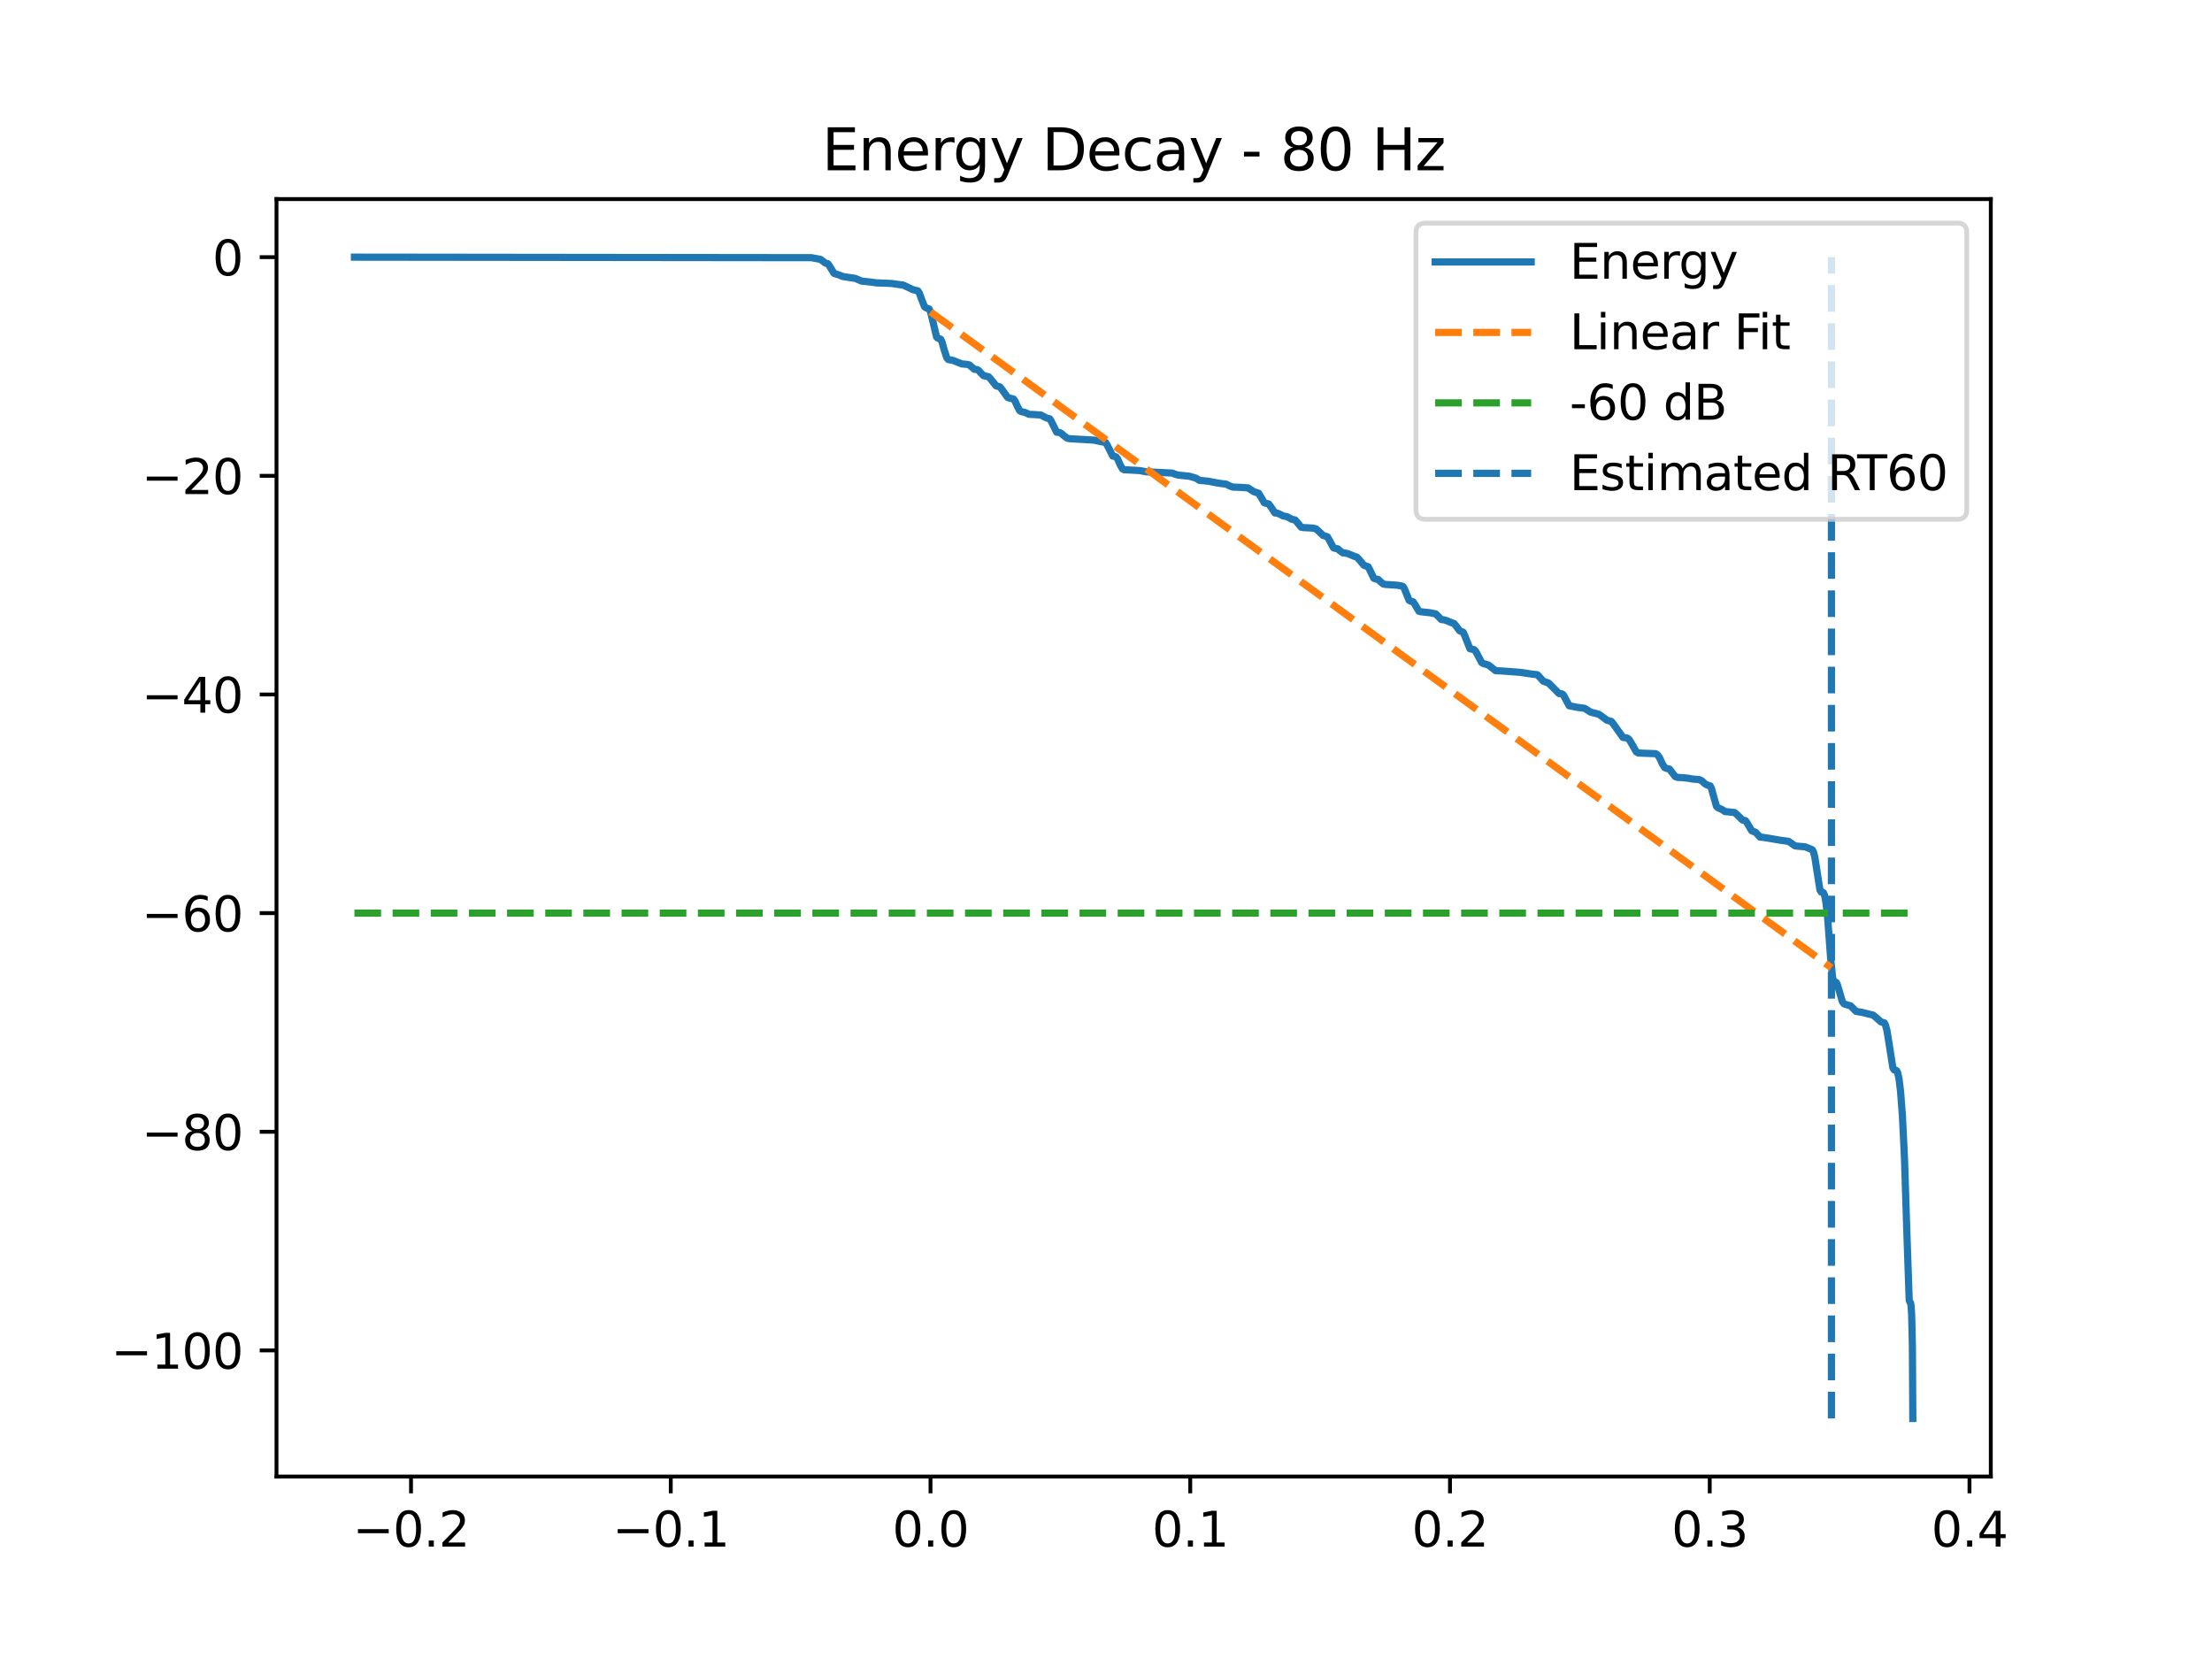<?xml version="1.0" encoding="utf-8" standalone="no"?>
<!DOCTYPE svg PUBLIC "-//W3C//DTD SVG 1.1//EN"
  "http://www.w3.org/Graphics/SVG/1.1/DTD/svg11.dtd">
<svg xmlns:xlink="http://www.w3.org/1999/xlink" width="460.8pt" height="345.6pt" viewBox="0 0 460.8 345.6" xmlns="http://www.w3.org/2000/svg" version="1.1">
 <defs>
  <style type="text/css">*{stroke-linejoin: round; stroke-linecap: butt}</style>
 </defs>
 <g id="figure_1">
  <g id="patch_1">
   <path d="M 0 345.6 
L 460.8 345.6 
L 460.8 0 
L 0 0 
z
" style="fill: #ffffff"/>
  </g>
  <g id="axes_1">
   <g id="patch_2">
    <path d="M 57.6 307.584 
L 414.72 307.584 
L 414.72 41.472 
L 57.6 41.472 
z
" style="fill: #ffffff"/>
   </g>
   <g id="matplotlib.axis_1">
    <g id="xtick_1">
     <g id="line2d_1">
      <defs>
       <path id="m584b1494c7" d="M 0 0 
L 0 3.5 
" style="stroke: #000000; stroke-width: 0.8"/>
      </defs>
      <g>
       <use xlink:href="#m584b1494c7" x="85.624" y="307.584" style="stroke: #000000; stroke-width: 0.8"/>
      </g>
     </g>
     <g id="text_1">
      <!-- −0.2 -->
      <g transform="translate(73.483 322.182) scale(0.1 -0.1)">
       <defs>
        <path id="DejaVuSans-2212" d="M 678 2272 
L 4684 2272 
L 4684 1741 
L 678 1741 
L 678 2272 
z
" transform="scale(0.016)"/>
        <path id="DejaVuSans-30" d="M 2034 4250 
Q 1547 4250 1301 3770 
Q 1056 3291 1056 2328 
Q 1056 1369 1301 889 
Q 1547 409 2034 409 
Q 2525 409 2770 889 
Q 3016 1369 3016 2328 
Q 3016 3291 2770 3770 
Q 2525 4250 2034 4250 
z
M 2034 4750 
Q 2819 4750 3233 4129 
Q 3647 3509 3647 2328 
Q 3647 1150 3233 529 
Q 2819 -91 2034 -91 
Q 1250 -91 836 529 
Q 422 1150 422 2328 
Q 422 3509 836 4129 
Q 1250 4750 2034 4750 
z
" transform="scale(0.016)"/>
        <path id="DejaVuSans-2e" d="M 684 794 
L 1344 794 
L 1344 0 
L 684 0 
L 684 794 
z
" transform="scale(0.016)"/>
        <path id="DejaVuSans-32" d="M 1228 531 
L 3431 531 
L 3431 0 
L 469 0 
L 469 531 
Q 828 903 1448 1529 
Q 2069 2156 2228 2338 
Q 2531 2678 2651 2914 
Q 2772 3150 2772 3378 
Q 2772 3750 2511 3984 
Q 2250 4219 1831 4219 
Q 1534 4219 1204 4116 
Q 875 4013 500 3803 
L 500 4441 
Q 881 4594 1212 4672 
Q 1544 4750 1819 4750 
Q 2544 4750 2975 4387 
Q 3406 4025 3406 3419 
Q 3406 3131 3298 2873 
Q 3191 2616 2906 2266 
Q 2828 2175 2409 1742 
Q 1991 1309 1228 531 
z
" transform="scale(0.016)"/>
       </defs>
       <use xlink:href="#DejaVuSans-2212"/>
       <use xlink:href="#DejaVuSans-30" transform="translate(83.789 0)"/>
       <use xlink:href="#DejaVuSans-2e" transform="translate(147.412 0)"/>
       <use xlink:href="#DejaVuSans-32" transform="translate(179.199 0)"/>
      </g>
     </g>
    </g>
    <g id="xtick_2">
     <g id="line2d_2">
      <g>
       <use xlink:href="#m584b1494c7" x="139.733" y="307.584" style="stroke: #000000; stroke-width: 0.8"/>
      </g>
     </g>
     <g id="text_2">
      <!-- −0.1 -->
      <g transform="translate(127.592 322.182) scale(0.1 -0.1)">
       <defs>
        <path id="DejaVuSans-31" d="M 794 531 
L 1825 531 
L 1825 4091 
L 703 3866 
L 703 4441 
L 1819 4666 
L 2450 4666 
L 2450 531 
L 3481 531 
L 3481 0 
L 794 0 
L 794 531 
z
" transform="scale(0.016)"/>
       </defs>
       <use xlink:href="#DejaVuSans-2212"/>
       <use xlink:href="#DejaVuSans-30" transform="translate(83.789 0)"/>
       <use xlink:href="#DejaVuSans-2e" transform="translate(147.412 0)"/>
       <use xlink:href="#DejaVuSans-31" transform="translate(179.199 0)"/>
      </g>
     </g>
    </g>
    <g id="xtick_3">
     <g id="line2d_3">
      <g>
       <use xlink:href="#m584b1494c7" x="193.842" y="307.584" style="stroke: #000000; stroke-width: 0.8"/>
      </g>
     </g>
     <g id="text_3">
      <!-- 0.0 -->
      <g transform="translate(185.891 322.182) scale(0.1 -0.1)">
       <use xlink:href="#DejaVuSans-30"/>
       <use xlink:href="#DejaVuSans-2e" transform="translate(63.623 0)"/>
       <use xlink:href="#DejaVuSans-30" transform="translate(95.41 0)"/>
      </g>
     </g>
    </g>
    <g id="xtick_4">
     <g id="line2d_4">
      <g>
       <use xlink:href="#m584b1494c7" x="247.951" y="307.584" style="stroke: #000000; stroke-width: 0.8"/>
      </g>
     </g>
     <g id="text_4">
      <!-- 0.1 -->
      <g transform="translate(240 322.182) scale(0.1 -0.1)">
       <use xlink:href="#DejaVuSans-30"/>
       <use xlink:href="#DejaVuSans-2e" transform="translate(63.623 0)"/>
       <use xlink:href="#DejaVuSans-31" transform="translate(95.41 0)"/>
      </g>
     </g>
    </g>
    <g id="xtick_5">
     <g id="line2d_5">
      <g>
       <use xlink:href="#m584b1494c7" x="302.06" y="307.584" style="stroke: #000000; stroke-width: 0.8"/>
      </g>
     </g>
     <g id="text_5">
      <!-- 0.2 -->
      <g transform="translate(294.109 322.182) scale(0.1 -0.1)">
       <use xlink:href="#DejaVuSans-30"/>
       <use xlink:href="#DejaVuSans-2e" transform="translate(63.623 0)"/>
       <use xlink:href="#DejaVuSans-32" transform="translate(95.41 0)"/>
      </g>
     </g>
    </g>
    <g id="xtick_6">
     <g id="line2d_6">
      <g>
       <use xlink:href="#m584b1494c7" x="356.169" y="307.584" style="stroke: #000000; stroke-width: 0.8"/>
      </g>
     </g>
     <g id="text_6">
      <!-- 0.3 -->
      <g transform="translate(348.218 322.182) scale(0.1 -0.1)">
       <defs>
        <path id="DejaVuSans-33" d="M 2597 2516 
Q 3050 2419 3304 2112 
Q 3559 1806 3559 1356 
Q 3559 666 3084 287 
Q 2609 -91 1734 -91 
Q 1441 -91 1130 -33 
Q 819 25 488 141 
L 488 750 
Q 750 597 1062 519 
Q 1375 441 1716 441 
Q 2309 441 2620 675 
Q 2931 909 2931 1356 
Q 2931 1769 2642 2001 
Q 2353 2234 1838 2234 
L 1294 2234 
L 1294 2753 
L 1863 2753 
Q 2328 2753 2575 2939 
Q 2822 3125 2822 3475 
Q 2822 3834 2567 4026 
Q 2313 4219 1838 4219 
Q 1578 4219 1281 4162 
Q 984 4106 628 3988 
L 628 4550 
Q 988 4650 1302 4700 
Q 1616 4750 1894 4750 
Q 2613 4750 3031 4423 
Q 3450 4097 3450 3541 
Q 3450 3153 3228 2886 
Q 3006 2619 2597 2516 
z
" transform="scale(0.016)"/>
       </defs>
       <use xlink:href="#DejaVuSans-30"/>
       <use xlink:href="#DejaVuSans-2e" transform="translate(63.623 0)"/>
       <use xlink:href="#DejaVuSans-33" transform="translate(95.41 0)"/>
      </g>
     </g>
    </g>
    <g id="xtick_7">
     <g id="line2d_7">
      <g>
       <use xlink:href="#m584b1494c7" x="410.279" y="307.584" style="stroke: #000000; stroke-width: 0.8"/>
      </g>
     </g>
     <g id="text_7">
      <!-- 0.4 -->
      <g transform="translate(402.327 322.182) scale(0.1 -0.1)">
       <defs>
        <path id="DejaVuSans-34" d="M 2419 4116 
L 825 1625 
L 2419 1625 
L 2419 4116 
z
M 2253 4666 
L 3047 4666 
L 3047 1625 
L 3713 1625 
L 3713 1100 
L 3047 1100 
L 3047 0 
L 2419 0 
L 2419 1100 
L 313 1100 
L 313 1709 
L 2253 4666 
z
" transform="scale(0.016)"/>
       </defs>
       <use xlink:href="#DejaVuSans-30"/>
       <use xlink:href="#DejaVuSans-2e" transform="translate(63.623 0)"/>
       <use xlink:href="#DejaVuSans-34" transform="translate(95.41 0)"/>
      </g>
     </g>
    </g>
   </g>
   <g id="matplotlib.axis_2">
    <g id="ytick_1">
     <g id="line2d_8">
      <defs>
       <path id="mec3a16cb9e" d="M 0 0 
L -3.5 0 
" style="stroke: #000000; stroke-width: 0.8"/>
      </defs>
      <g>
       <use xlink:href="#mec3a16cb9e" x="57.6" y="281.32" style="stroke: #000000; stroke-width: 0.8"/>
      </g>
     </g>
     <g id="text_8">
      <!-- −100 -->
      <g transform="translate(23.133 285.119) scale(0.1 -0.1)">
       <use xlink:href="#DejaVuSans-2212"/>
       <use xlink:href="#DejaVuSans-31" transform="translate(83.789 0)"/>
       <use xlink:href="#DejaVuSans-30" transform="translate(147.412 0)"/>
       <use xlink:href="#DejaVuSans-30" transform="translate(211.035 0)"/>
      </g>
     </g>
    </g>
    <g id="ytick_2">
     <g id="line2d_9">
      <g>
       <use xlink:href="#mec3a16cb9e" x="57.6" y="235.77" style="stroke: #000000; stroke-width: 0.8"/>
      </g>
     </g>
     <g id="text_9">
      <!-- −80 -->
      <g transform="translate(29.495 239.569) scale(0.1 -0.1)">
       <defs>
        <path id="DejaVuSans-38" d="M 2034 2216 
Q 1584 2216 1326 1975 
Q 1069 1734 1069 1313 
Q 1069 891 1326 650 
Q 1584 409 2034 409 
Q 2484 409 2743 651 
Q 3003 894 3003 1313 
Q 3003 1734 2745 1975 
Q 2488 2216 2034 2216 
z
M 1403 2484 
Q 997 2584 770 2862 
Q 544 3141 544 3541 
Q 544 4100 942 4425 
Q 1341 4750 2034 4750 
Q 2731 4750 3128 4425 
Q 3525 4100 3525 3541 
Q 3525 3141 3298 2862 
Q 3072 2584 2669 2484 
Q 3125 2378 3379 2068 
Q 3634 1759 3634 1313 
Q 3634 634 3220 271 
Q 2806 -91 2034 -91 
Q 1263 -91 848 271 
Q 434 634 434 1313 
Q 434 1759 690 2068 
Q 947 2378 1403 2484 
z
M 1172 3481 
Q 1172 3119 1398 2916 
Q 1625 2713 2034 2713 
Q 2441 2713 2670 2916 
Q 2900 3119 2900 3481 
Q 2900 3844 2670 4047 
Q 2441 4250 2034 4250 
Q 1625 4250 1398 4047 
Q 1172 3844 1172 3481 
z
" transform="scale(0.016)"/>
       </defs>
       <use xlink:href="#DejaVuSans-2212"/>
       <use xlink:href="#DejaVuSans-38" transform="translate(83.789 0)"/>
       <use xlink:href="#DejaVuSans-30" transform="translate(147.412 0)"/>
      </g>
     </g>
    </g>
    <g id="ytick_3">
     <g id="line2d_10">
      <g>
       <use xlink:href="#mec3a16cb9e" x="57.6" y="190.219" style="stroke: #000000; stroke-width: 0.8"/>
      </g>
     </g>
     <g id="text_10">
      <!-- −60 -->
      <g transform="translate(29.495 194.018) scale(0.1 -0.1)">
       <defs>
        <path id="DejaVuSans-36" d="M 2113 2584 
Q 1688 2584 1439 2293 
Q 1191 2003 1191 1497 
Q 1191 994 1439 701 
Q 1688 409 2113 409 
Q 2538 409 2786 701 
Q 3034 994 3034 1497 
Q 3034 2003 2786 2293 
Q 2538 2584 2113 2584 
z
M 3366 4563 
L 3366 3988 
Q 3128 4100 2886 4159 
Q 2644 4219 2406 4219 
Q 1781 4219 1451 3797 
Q 1122 3375 1075 2522 
Q 1259 2794 1537 2939 
Q 1816 3084 2150 3084 
Q 2853 3084 3261 2657 
Q 3669 2231 3669 1497 
Q 3669 778 3244 343 
Q 2819 -91 2113 -91 
Q 1303 -91 875 529 
Q 447 1150 447 2328 
Q 447 3434 972 4092 
Q 1497 4750 2381 4750 
Q 2619 4750 2861 4703 
Q 3103 4656 3366 4563 
z
" transform="scale(0.016)"/>
       </defs>
       <use xlink:href="#DejaVuSans-2212"/>
       <use xlink:href="#DejaVuSans-36" transform="translate(83.789 0)"/>
       <use xlink:href="#DejaVuSans-30" transform="translate(147.412 0)"/>
      </g>
     </g>
    </g>
    <g id="ytick_4">
     <g id="line2d_11">
      <g>
       <use xlink:href="#mec3a16cb9e" x="57.6" y="144.669" style="stroke: #000000; stroke-width: 0.8"/>
      </g>
     </g>
     <g id="text_11">
      <!-- −40 -->
      <g transform="translate(29.495 148.468) scale(0.1 -0.1)">
       <use xlink:href="#DejaVuSans-2212"/>
       <use xlink:href="#DejaVuSans-34" transform="translate(83.789 0)"/>
       <use xlink:href="#DejaVuSans-30" transform="translate(147.412 0)"/>
      </g>
     </g>
    </g>
    <g id="ytick_5">
     <g id="line2d_12">
      <g>
       <use xlink:href="#mec3a16cb9e" x="57.6" y="99.118" style="stroke: #000000; stroke-width: 0.8"/>
      </g>
     </g>
     <g id="text_12">
      <!-- −20 -->
      <g transform="translate(29.495 102.918) scale(0.1 -0.1)">
       <use xlink:href="#DejaVuSans-2212"/>
       <use xlink:href="#DejaVuSans-32" transform="translate(83.789 0)"/>
       <use xlink:href="#DejaVuSans-30" transform="translate(147.412 0)"/>
      </g>
     </g>
    </g>
    <g id="ytick_6">
     <g id="line2d_13">
      <g>
       <use xlink:href="#mec3a16cb9e" x="57.6" y="53.568" style="stroke: #000000; stroke-width: 0.8"/>
      </g>
     </g>
     <g id="text_13">
      <!-- 0 -->
      <g transform="translate(44.237 57.367) scale(0.1 -0.1)">
       <use xlink:href="#DejaVuSans-30"/>
      </g>
     </g>
    </g>
   </g>
   <g id="line2d_14">
    <path d="M 73.833 53.568 
L 169.031 53.679 
L 170.913 54.034 
L 171.951 54.812 
L 172.447 54.93 
L 172.728 55.305 
L 173.743 56.941 
L 174.881 57.318 
L 175.535 57.595 
L 177.001 57.82 
L 178.196 58.003 
L 179.481 58.554 
L 181.521 58.776 
L 182.558 58.924 
L 185.715 59.052 
L 187.236 59.272 
L 188.127 59.381 
L 188.905 59.736 
L 190.145 60.329 
L 191.227 60.6 
L 191.543 61.113 
L 191.993 62.369 
L 192.591 63.886 
L 192.884 64.112 
L 193.572 64.382 
L 193.842 64.976 
L 194.203 66.398 
L 195.105 70.2 
L 195.375 70.432 
L 195.961 70.66 
L 196.232 71.228 
L 196.683 72.832 
L 197.235 74.541 
L 197.551 74.9 
L 197.912 74.964 
L 198.498 75.072 
L 200.38 75.813 
L 201.451 75.899 
L 201.936 76.023 
L 202.353 76.394 
L 202.984 76.933 
L 203.503 76.979 
L 203.852 77.147 
L 204.315 77.683 
L 204.889 78.258 
L 205.307 78.35 
L 205.904 78.464 
L 206.253 78.815 
L 207.527 80.389 
L 208.283 80.581 
L 208.677 81.07 
L 209.906 82.795 
L 210.334 82.938 
L 211.123 83.114 
L 211.439 83.533 
L 211.946 84.672 
L 212.442 85.571 
L 212.769 85.741 
L 213.615 85.952 
L 214.37 86.321 
L 215.26 86.346 
L 216.872 86.466 
L 217.436 86.785 
L 218.033 87.074 
L 218.699 87.258 
L 218.98 87.728 
L 220.119 90.035 
L 220.637 90.077 
L 221.055 90.252 
L 221.697 90.831 
L 222.34 91.291 
L 222.892 91.393 
L 227.852 91.681 
L 230.343 92.202 
L 230.681 92.778 
L 231.809 95.018 
L 232.203 95.061 
L 232.53 95.197 
L 232.823 95.604 
L 233.376 96.888 
L 233.827 97.658 
L 234.176 97.855 
L 234.841 97.883 
L 237.479 98.036 
L 238.741 98.281 
L 244.197 98.551 
L 244.806 98.788 
L 245.437 98.973 
L 247.703 99.198 
L 249.157 99.612 
L 249.901 100.083 
L 250.51 100.126 
L 251.705 100.247 
L 253.362 100.567 
L 254.298 100.721 
L 255.425 100.849 
L 256.237 101.268 
L 256.857 101.473 
L 258.367 101.522 
L 260.013 101.643 
L 260.52 101.986 
L 261.208 102.424 
L 262.2 102.749 
L 262.583 103.387 
L 263.361 104.718 
L 263.699 104.844 
L 264.285 104.979 
L 264.601 105.376 
L 265.593 106.855 
L 266.1 106.898 
L 266.506 107.077 
L 267.261 107.457 
L 268.129 107.643 
L 269.144 108.184 
L 269.787 108.313 
L 270.136 108.689 
L 271.072 109.838 
L 271.511 109.901 
L 273.507 110.013 
L 274.104 110.15 
L 274.532 110.499 
L 275.615 111.53 
L 276.516 111.821 
L 276.866 112.411 
L 277.79 114.127 
L 278.128 114.222 
L 278.692 114.337 
L 279.165 114.759 
L 279.718 115.161 
L 280.214 115.21 
L 280.755 115.325 
L 282.22 115.925 
L 282.637 116.052 
L 283.009 116.427 
L 284.125 117.749 
L 285.027 118.087 
L 285.365 118.745 
L 286.188 120.459 
L 286.504 120.582 
L 287.124 120.722 
L 287.597 121.193 
L 288.161 121.658 
L 288.646 121.748 
L 291.092 121.918 
L 291.813 122.035 
L 292.219 122.142 
L 292.49 122.479 
L 292.839 123.329 
L 293.538 125.055 
L 293.82 125.212 
L 294.395 125.381 
L 294.711 125.855 
L 295.59 127.33 
L 295.962 127.437 
L 297.833 127.637 
L 298.476 127.762 
L 299.051 127.871 
L 299.423 128.217 
L 300.257 129.063 
L 300.719 129.11 
L 301.215 129.228 
L 302.477 129.758 
L 302.883 129.876 
L 303.199 130.239 
L 304.078 131.407 
L 304.811 131.705 
L 305.104 132.34 
L 306.209 135.138 
L 306.536 135.22 
L 307.077 135.332 
L 307.415 135.682 
L 307.855 136.507 
L 308.666 138.033 
L 309.016 138.228 
L 310.053 138.529 
L 311.563 139.715 
L 313.006 139.782 
L 316.681 140.062 
L 319.217 140.442 
L 320.243 140.55 
L 320.581 140.876 
L 321.495 141.902 
L 322.588 142.29 
L 324.775 144.467 
L 325.305 144.517 
L 325.598 144.672 
L 325.88 145.118 
L 326.883 147.019 
L 328.619 147.366 
L 330.084 147.549 
L 330.501 147.803 
L 331.291 148.325 
L 333.049 148.791 
L 333.725 149.246 
L 334.729 150.024 
L 335.676 150.289 
L 336.138 150.869 
L 338.099 153.629 
L 338.595 153.675 
L 339.08 153.796 
L 339.452 154.146 
L 339.914 154.931 
L 340.872 156.627 
L 341.267 156.851 
L 341.887 156.892 
L 344.897 157.006 
L 345.291 157.256 
L 345.675 157.785 
L 346.306 159.144 
L 346.779 159.903 
L 347.106 160.049 
L 347.771 160.215 
L 348.143 160.675 
L 348.977 161.763 
L 349.44 161.943 
L 350.398 161.994 
L 351.649 162.115 
L 352.607 162.288 
L 353.971 162.405 
L 354.524 162.66 
L 355.155 163.253 
L 355.595 163.515 
L 356.282 163.743 
L 356.541 164.274 
L 356.913 165.644 
L 357.556 167.936 
L 357.838 168.23 
L 358.852 168.709 
L 359.36 169.077 
L 359.878 169.116 
L 361.321 169.26 
L 361.716 169.574 
L 362.978 170.809 
L 363.632 170.97 
L 363.936 171.405 
L 364.906 173.051 
L 365.74 173.402 
L 366.653 174.39 
L 367.183 174.427 
L 368.13 174.567 
L 370.88 175.036 
L 371.771 175.158 
L 372.605 175.272 
L 373.112 175.631 
L 373.924 176.196 
L 374.499 176.277 
L 376.032 176.408 
L 377.272 176.895 
L 377.543 177.04 
L 377.779 177.472 
L 378.061 178.55 
L 378.456 181.116 
L 379.121 185.361 
L 379.38 185.815 
L 379.696 185.863 
L 379.899 186.034 
L 380.113 186.589 
L 380.383 188.025 
L 380.744 191.346 
L 381.364 199.699 
L 381.77 203.698 
L 382.018 204.461 
L 382.243 204.542 
L 382.514 204.647 
L 382.739 205.051 
L 383.089 206.243 
L 383.799 208.663 
L 384.148 209.112 
L 384.554 209.262 
L 385.512 209.535 
L 385.975 210.002 
L 386.673 210.693 
L 387.102 210.767 
L 387.835 210.878 
L 389.108 211.206 
L 390.168 211.442 
L 390.653 211.815 
L 391.825 212.866 
L 392.535 213.077 
L 392.783 213.545 
L 393.088 214.678 
L 393.493 217.186 
L 394.316 222.426 
L 394.587 222.881 
L 394.891 222.926 
L 395.117 223.063 
L 395.331 223.516 
L 395.59 224.674 
L 395.917 227.294 
L 396.312 232.498 
L 396.74 241.305 
L 397.213 256.1 
L 397.721 270.849 
L 397.89 271.302 
L 398.003 271.392 
L 398.104 271.921 
L 398.239 274.016 
L 398.386 280.454 
L 398.476 295.488 
L 398.476 295.488 
" clip-path="url(#p5ab1b3b189)" style="fill: none; stroke: #1f77b4; stroke-width: 1.5; stroke-linecap: square"/>
   </g>
   <g id="line2d_15">
    <path d="M 193.842 64.976 
L 381.522 201.607 
" clip-path="url(#p5ab1b3b189)" style="fill: none; stroke-dasharray: 5.55,2.4; stroke-dashoffset: 0; stroke: #ff7f0e; stroke-width: 1.5"/>
   </g>
   <g id="line2d_16">
    <path d="M 73.833 190.219 
L 398.487 190.219 
L 398.487 190.219 
" clip-path="url(#p5ab1b3b189)" style="fill: none; stroke-dasharray: 5.55,2.4; stroke-dashoffset: 0; stroke: #2ca02c; stroke-width: 1.5"/>
   </g>
   <g id="LineCollection_1">
    <path d="M 381.522 295.488 
L 381.522 53.568 
" clip-path="url(#p5ab1b3b189)" style="fill: none; stroke-dasharray: 5.55,2.4; stroke-dashoffset: 0; stroke: #1f77b4; stroke-width: 1.5"/>
   </g>
   <g id="patch_3">
    <path d="M 57.6 307.584 
L 57.6 41.472 
" style="fill: none; stroke: #000000; stroke-width: 0.8; stroke-linejoin: miter; stroke-linecap: square"/>
   </g>
   <g id="patch_4">
    <path d="M 414.72 307.584 
L 414.72 41.472 
" style="fill: none; stroke: #000000; stroke-width: 0.8; stroke-linejoin: miter; stroke-linecap: square"/>
   </g>
   <g id="patch_5">
    <path d="M 57.6 307.584 
L 414.72 307.584 
" style="fill: none; stroke: #000000; stroke-width: 0.8; stroke-linejoin: miter; stroke-linecap: square"/>
   </g>
   <g id="patch_6">
    <path d="M 57.6 41.472 
L 414.72 41.472 
" style="fill: none; stroke: #000000; stroke-width: 0.8; stroke-linejoin: miter; stroke-linecap: square"/>
   </g>
   <g id="text_14">
    <!-- Energy Decay - 80 Hz -->
    <g transform="translate(171.225 35.472) scale(0.12 -0.12)">
     <defs>
      <path id="DejaVuSans-45" d="M 628 4666 
L 3578 4666 
L 3578 4134 
L 1259 4134 
L 1259 2753 
L 3481 2753 
L 3481 2222 
L 1259 2222 
L 1259 531 
L 3634 531 
L 3634 0 
L 628 0 
L 628 4666 
z
" transform="scale(0.016)"/>
      <path id="DejaVuSans-6e" d="M 3513 2113 
L 3513 0 
L 2938 0 
L 2938 2094 
Q 2938 2591 2744 2837 
Q 2550 3084 2163 3084 
Q 1697 3084 1428 2787 
Q 1159 2491 1159 1978 
L 1159 0 
L 581 0 
L 581 3500 
L 1159 3500 
L 1159 2956 
Q 1366 3272 1645 3428 
Q 1925 3584 2291 3584 
Q 2894 3584 3203 3211 
Q 3513 2838 3513 2113 
z
" transform="scale(0.016)"/>
      <path id="DejaVuSans-65" d="M 3597 1894 
L 3597 1613 
L 953 1613 
Q 991 1019 1311 708 
Q 1631 397 2203 397 
Q 2534 397 2845 478 
Q 3156 559 3463 722 
L 3463 178 
Q 3153 47 2828 -22 
Q 2503 -91 2169 -91 
Q 1331 -91 842 396 
Q 353 884 353 1716 
Q 353 2575 817 3079 
Q 1281 3584 2069 3584 
Q 2775 3584 3186 3129 
Q 3597 2675 3597 1894 
z
M 3022 2063 
Q 3016 2534 2758 2815 
Q 2500 3097 2075 3097 
Q 1594 3097 1305 2825 
Q 1016 2553 972 2059 
L 3022 2063 
z
" transform="scale(0.016)"/>
      <path id="DejaVuSans-72" d="M 2631 2963 
Q 2534 3019 2420 3045 
Q 2306 3072 2169 3072 
Q 1681 3072 1420 2755 
Q 1159 2438 1159 1844 
L 1159 0 
L 581 0 
L 581 3500 
L 1159 3500 
L 1159 2956 
Q 1341 3275 1631 3429 
Q 1922 3584 2338 3584 
Q 2397 3584 2469 3576 
Q 2541 3569 2628 3553 
L 2631 2963 
z
" transform="scale(0.016)"/>
      <path id="DejaVuSans-67" d="M 2906 1791 
Q 2906 2416 2648 2759 
Q 2391 3103 1925 3103 
Q 1463 3103 1205 2759 
Q 947 2416 947 1791 
Q 947 1169 1205 825 
Q 1463 481 1925 481 
Q 2391 481 2648 825 
Q 2906 1169 2906 1791 
z
M 3481 434 
Q 3481 -459 3084 -895 
Q 2688 -1331 1869 -1331 
Q 1566 -1331 1297 -1286 
Q 1028 -1241 775 -1147 
L 775 -588 
Q 1028 -725 1275 -790 
Q 1522 -856 1778 -856 
Q 2344 -856 2625 -561 
Q 2906 -266 2906 331 
L 2906 616 
Q 2728 306 2450 153 
Q 2172 0 1784 0 
Q 1141 0 747 490 
Q 353 981 353 1791 
Q 353 2603 747 3093 
Q 1141 3584 1784 3584 
Q 2172 3584 2450 3431 
Q 2728 3278 2906 2969 
L 2906 3500 
L 3481 3500 
L 3481 434 
z
" transform="scale(0.016)"/>
      <path id="DejaVuSans-79" d="M 2059 -325 
Q 1816 -950 1584 -1140 
Q 1353 -1331 966 -1331 
L 506 -1331 
L 506 -850 
L 844 -850 
Q 1081 -850 1212 -737 
Q 1344 -625 1503 -206 
L 1606 56 
L 191 3500 
L 800 3500 
L 1894 763 
L 2988 3500 
L 3597 3500 
L 2059 -325 
z
" transform="scale(0.016)"/>
      <path id="DejaVuSans-20" transform="scale(0.016)"/>
      <path id="DejaVuSans-44" d="M 1259 4147 
L 1259 519 
L 2022 519 
Q 2988 519 3436 956 
Q 3884 1394 3884 2338 
Q 3884 3275 3436 3711 
Q 2988 4147 2022 4147 
L 1259 4147 
z
M 628 4666 
L 1925 4666 
Q 3281 4666 3915 4102 
Q 4550 3538 4550 2338 
Q 4550 1131 3912 565 
Q 3275 0 1925 0 
L 628 0 
L 628 4666 
z
" transform="scale(0.016)"/>
      <path id="DejaVuSans-63" d="M 3122 3366 
L 3122 2828 
Q 2878 2963 2633 3030 
Q 2388 3097 2138 3097 
Q 1578 3097 1268 2742 
Q 959 2388 959 1747 
Q 959 1106 1268 751 
Q 1578 397 2138 397 
Q 2388 397 2633 464 
Q 2878 531 3122 666 
L 3122 134 
Q 2881 22 2623 -34 
Q 2366 -91 2075 -91 
Q 1284 -91 818 406 
Q 353 903 353 1747 
Q 353 2603 823 3093 
Q 1294 3584 2113 3584 
Q 2378 3584 2631 3529 
Q 2884 3475 3122 3366 
z
" transform="scale(0.016)"/>
      <path id="DejaVuSans-61" d="M 2194 1759 
Q 1497 1759 1228 1600 
Q 959 1441 959 1056 
Q 959 750 1161 570 
Q 1363 391 1709 391 
Q 2188 391 2477 730 
Q 2766 1069 2766 1631 
L 2766 1759 
L 2194 1759 
z
M 3341 1997 
L 3341 0 
L 2766 0 
L 2766 531 
Q 2569 213 2275 61 
Q 1981 -91 1556 -91 
Q 1019 -91 701 211 
Q 384 513 384 1019 
Q 384 1609 779 1909 
Q 1175 2209 1959 2209 
L 2766 2209 
L 2766 2266 
Q 2766 2663 2505 2880 
Q 2244 3097 1772 3097 
Q 1472 3097 1187 3025 
Q 903 2953 641 2809 
L 641 3341 
Q 956 3463 1253 3523 
Q 1550 3584 1831 3584 
Q 2591 3584 2966 3190 
Q 3341 2797 3341 1997 
z
" transform="scale(0.016)"/>
      <path id="DejaVuSans-2d" d="M 313 2009 
L 1997 2009 
L 1997 1497 
L 313 1497 
L 313 2009 
z
" transform="scale(0.016)"/>
      <path id="DejaVuSans-48" d="M 628 4666 
L 1259 4666 
L 1259 2753 
L 3553 2753 
L 3553 4666 
L 4184 4666 
L 4184 0 
L 3553 0 
L 3553 2222 
L 1259 2222 
L 1259 0 
L 628 0 
L 628 4666 
z
" transform="scale(0.016)"/>
      <path id="DejaVuSans-7a" d="M 353 3500 
L 3084 3500 
L 3084 2975 
L 922 459 
L 3084 459 
L 3084 0 
L 275 0 
L 275 525 
L 2438 3041 
L 353 3041 
L 353 3500 
z
" transform="scale(0.016)"/>
     </defs>
     <use xlink:href="#DejaVuSans-45"/>
     <use xlink:href="#DejaVuSans-6e" transform="translate(63.184 0)"/>
     <use xlink:href="#DejaVuSans-65" transform="translate(126.562 0)"/>
     <use xlink:href="#DejaVuSans-72" transform="translate(188.086 0)"/>
     <use xlink:href="#DejaVuSans-67" transform="translate(227.449 0)"/>
     <use xlink:href="#DejaVuSans-79" transform="translate(290.926 0)"/>
     <use xlink:href="#DejaVuSans-20" transform="translate(350.105 0)"/>
     <use xlink:href="#DejaVuSans-44" transform="translate(381.893 0)"/>
     <use xlink:href="#DejaVuSans-65" transform="translate(458.895 0)"/>
     <use xlink:href="#DejaVuSans-63" transform="translate(520.418 0)"/>
     <use xlink:href="#DejaVuSans-61" transform="translate(575.398 0)"/>
     <use xlink:href="#DejaVuSans-79" transform="translate(636.678 0)"/>
     <use xlink:href="#DejaVuSans-20" transform="translate(695.857 0)"/>
     <use xlink:href="#DejaVuSans-2d" transform="translate(727.645 0)"/>
     <use xlink:href="#DejaVuSans-20" transform="translate(763.729 0)"/>
     <use xlink:href="#DejaVuSans-38" transform="translate(795.516 0)"/>
     <use xlink:href="#DejaVuSans-30" transform="translate(859.139 0)"/>
     <use xlink:href="#DejaVuSans-20" transform="translate(922.762 0)"/>
     <use xlink:href="#DejaVuSans-48" transform="translate(954.549 0)"/>
     <use xlink:href="#DejaVuSans-7a" transform="translate(1029.744 0)"/>
    </g>
   </g>
   <g id="legend_1">
    <g id="patch_7">
     <path d="M 296.968 108.184 
L 407.72 108.184 
Q 409.72 108.184 409.72 106.184 
L 409.72 48.472 
Q 409.72 46.472 407.72 46.472 
L 296.968 46.472 
Q 294.968 46.472 294.968 48.472 
L 294.968 106.184 
Q 294.968 108.184 296.968 108.184 
z
" style="fill: #ffffff; opacity: 0.8; stroke: #cccccc; stroke-linejoin: miter"/>
    </g>
    <g id="line2d_17">
     <path d="M 298.968 54.57 
L 308.968 54.57 
L 318.968 54.57 
" style="fill: none; stroke: #1f77b4; stroke-width: 1.5; stroke-linecap: square"/>
    </g>
    <g id="text_15">
     <!-- Energy -->
     <g transform="translate(326.968 58.07) scale(0.1 -0.1)">
      <use xlink:href="#DejaVuSans-45"/>
      <use xlink:href="#DejaVuSans-6e" transform="translate(63.184 0)"/>
      <use xlink:href="#DejaVuSans-65" transform="translate(126.562 0)"/>
      <use xlink:href="#DejaVuSans-72" transform="translate(188.086 0)"/>
      <use xlink:href="#DejaVuSans-67" transform="translate(227.449 0)"/>
      <use xlink:href="#DejaVuSans-79" transform="translate(290.926 0)"/>
     </g>
    </g>
    <g id="line2d_18">
     <path d="M 298.968 69.249 
L 308.968 69.249 
L 318.968 69.249 
" style="fill: none; stroke-dasharray: 5.55,2.4; stroke-dashoffset: 0; stroke: #ff7f0e; stroke-width: 1.5"/>
    </g>
    <g id="text_16">
     <!-- Linear Fit -->
     <g transform="translate(326.968 72.749) scale(0.1 -0.1)">
      <defs>
       <path id="DejaVuSans-4c" d="M 628 4666 
L 1259 4666 
L 1259 531 
L 3531 531 
L 3531 0 
L 628 0 
L 628 4666 
z
" transform="scale(0.016)"/>
       <path id="DejaVuSans-69" d="M 603 3500 
L 1178 3500 
L 1178 0 
L 603 0 
L 603 3500 
z
M 603 4863 
L 1178 4863 
L 1178 4134 
L 603 4134 
L 603 4863 
z
" transform="scale(0.016)"/>
       <path id="DejaVuSans-46" d="M 628 4666 
L 3309 4666 
L 3309 4134 
L 1259 4134 
L 1259 2759 
L 3109 2759 
L 3109 2228 
L 1259 2228 
L 1259 0 
L 628 0 
L 628 4666 
z
" transform="scale(0.016)"/>
       <path id="DejaVuSans-74" d="M 1172 4494 
L 1172 3500 
L 2356 3500 
L 2356 3053 
L 1172 3053 
L 1172 1153 
Q 1172 725 1289 603 
Q 1406 481 1766 481 
L 2356 481 
L 2356 0 
L 1766 0 
Q 1100 0 847 248 
Q 594 497 594 1153 
L 594 3053 
L 172 3053 
L 172 3500 
L 594 3500 
L 594 4494 
L 1172 4494 
z
" transform="scale(0.016)"/>
      </defs>
      <use xlink:href="#DejaVuSans-4c"/>
      <use xlink:href="#DejaVuSans-69" transform="translate(55.713 0)"/>
      <use xlink:href="#DejaVuSans-6e" transform="translate(83.496 0)"/>
      <use xlink:href="#DejaVuSans-65" transform="translate(146.875 0)"/>
      <use xlink:href="#DejaVuSans-61" transform="translate(208.398 0)"/>
      <use xlink:href="#DejaVuSans-72" transform="translate(269.678 0)"/>
      <use xlink:href="#DejaVuSans-20" transform="translate(310.791 0)"/>
      <use xlink:href="#DejaVuSans-46" transform="translate(342.578 0)"/>
      <use xlink:href="#DejaVuSans-69" transform="translate(392.848 0)"/>
      <use xlink:href="#DejaVuSans-74" transform="translate(420.631 0)"/>
     </g>
    </g>
    <g id="line2d_19">
     <path d="M 298.968 83.927 
L 308.968 83.927 
L 318.968 83.927 
" style="fill: none; stroke-dasharray: 5.55,2.4; stroke-dashoffset: 0; stroke: #2ca02c; stroke-width: 1.5"/>
    </g>
    <g id="text_17">
     <!-- -60 dB -->
     <g transform="translate(326.968 87.427) scale(0.1 -0.1)">
      <defs>
       <path id="DejaVuSans-64" d="M 2906 2969 
L 2906 4863 
L 3481 4863 
L 3481 0 
L 2906 0 
L 2906 525 
Q 2725 213 2448 61 
Q 2172 -91 1784 -91 
Q 1150 -91 751 415 
Q 353 922 353 1747 
Q 353 2572 751 3078 
Q 1150 3584 1784 3584 
Q 2172 3584 2448 3432 
Q 2725 3281 2906 2969 
z
M 947 1747 
Q 947 1113 1208 752 
Q 1469 391 1925 391 
Q 2381 391 2643 752 
Q 2906 1113 2906 1747 
Q 2906 2381 2643 2742 
Q 2381 3103 1925 3103 
Q 1469 3103 1208 2742 
Q 947 2381 947 1747 
z
" transform="scale(0.016)"/>
       <path id="DejaVuSans-42" d="M 1259 2228 
L 1259 519 
L 2272 519 
Q 2781 519 3026 730 
Q 3272 941 3272 1375 
Q 3272 1813 3026 2020 
Q 2781 2228 2272 2228 
L 1259 2228 
z
M 1259 4147 
L 1259 2741 
L 2194 2741 
Q 2656 2741 2882 2914 
Q 3109 3088 3109 3444 
Q 3109 3797 2882 3972 
Q 2656 4147 2194 4147 
L 1259 4147 
z
M 628 4666 
L 2241 4666 
Q 2963 4666 3353 4366 
Q 3744 4066 3744 3513 
Q 3744 3084 3544 2831 
Q 3344 2578 2956 2516 
Q 3422 2416 3680 2098 
Q 3938 1781 3938 1306 
Q 3938 681 3513 340 
Q 3088 0 2303 0 
L 628 0 
L 628 4666 
z
" transform="scale(0.016)"/>
      </defs>
      <use xlink:href="#DejaVuSans-2d"/>
      <use xlink:href="#DejaVuSans-36" transform="translate(36.084 0)"/>
      <use xlink:href="#DejaVuSans-30" transform="translate(99.707 0)"/>
      <use xlink:href="#DejaVuSans-20" transform="translate(163.33 0)"/>
      <use xlink:href="#DejaVuSans-64" transform="translate(195.117 0)"/>
      <use xlink:href="#DejaVuSans-42" transform="translate(258.594 0)"/>
     </g>
    </g>
    <g id="line2d_20">
     <path d="M 298.968 98.605 
L 318.968 98.605 
" style="fill: none; stroke-dasharray: 5.55,2.4; stroke-dashoffset: 0; stroke: #1f77b4; stroke-width: 1.5"/>
    </g>
    <g id="text_18">
     <!-- Estimated RT60 -->
     <g transform="translate(326.968 102.105) scale(0.1 -0.1)">
      <defs>
       <path id="DejaVuSans-73" d="M 2834 3397 
L 2834 2853 
Q 2591 2978 2328 3040 
Q 2066 3103 1784 3103 
Q 1356 3103 1142 2972 
Q 928 2841 928 2578 
Q 928 2378 1081 2264 
Q 1234 2150 1697 2047 
L 1894 2003 
Q 2506 1872 2764 1633 
Q 3022 1394 3022 966 
Q 3022 478 2636 193 
Q 2250 -91 1575 -91 
Q 1294 -91 989 -36 
Q 684 19 347 128 
L 347 722 
Q 666 556 975 473 
Q 1284 391 1588 391 
Q 1994 391 2212 530 
Q 2431 669 2431 922 
Q 2431 1156 2273 1281 
Q 2116 1406 1581 1522 
L 1381 1569 
Q 847 1681 609 1914 
Q 372 2147 372 2553 
Q 372 3047 722 3315 
Q 1072 3584 1716 3584 
Q 2034 3584 2315 3537 
Q 2597 3491 2834 3397 
z
" transform="scale(0.016)"/>
       <path id="DejaVuSans-6d" d="M 3328 2828 
Q 3544 3216 3844 3400 
Q 4144 3584 4550 3584 
Q 5097 3584 5394 3201 
Q 5691 2819 5691 2113 
L 5691 0 
L 5113 0 
L 5113 2094 
Q 5113 2597 4934 2840 
Q 4756 3084 4391 3084 
Q 3944 3084 3684 2787 
Q 3425 2491 3425 1978 
L 3425 0 
L 2847 0 
L 2847 2094 
Q 2847 2600 2669 2842 
Q 2491 3084 2119 3084 
Q 1678 3084 1418 2786 
Q 1159 2488 1159 1978 
L 1159 0 
L 581 0 
L 581 3500 
L 1159 3500 
L 1159 2956 
Q 1356 3278 1631 3431 
Q 1906 3584 2284 3584 
Q 2666 3584 2933 3390 
Q 3200 3197 3328 2828 
z
" transform="scale(0.016)"/>
       <path id="DejaVuSans-52" d="M 2841 2188 
Q 3044 2119 3236 1894 
Q 3428 1669 3622 1275 
L 4263 0 
L 3584 0 
L 2988 1197 
Q 2756 1666 2539 1819 
Q 2322 1972 1947 1972 
L 1259 1972 
L 1259 0 
L 628 0 
L 628 4666 
L 2053 4666 
Q 2853 4666 3247 4331 
Q 3641 3997 3641 3322 
Q 3641 2881 3436 2590 
Q 3231 2300 2841 2188 
z
M 1259 4147 
L 1259 2491 
L 2053 2491 
Q 2509 2491 2742 2702 
Q 2975 2913 2975 3322 
Q 2975 3731 2742 3939 
Q 2509 4147 2053 4147 
L 1259 4147 
z
" transform="scale(0.016)"/>
       <path id="DejaVuSans-54" d="M -19 4666 
L 3928 4666 
L 3928 4134 
L 2272 4134 
L 2272 0 
L 1638 0 
L 1638 4134 
L -19 4134 
L -19 4666 
z
" transform="scale(0.016)"/>
      </defs>
      <use xlink:href="#DejaVuSans-45"/>
      <use xlink:href="#DejaVuSans-73" transform="translate(63.184 0)"/>
      <use xlink:href="#DejaVuSans-74" transform="translate(115.283 0)"/>
      <use xlink:href="#DejaVuSans-69" transform="translate(154.492 0)"/>
      <use xlink:href="#DejaVuSans-6d" transform="translate(182.275 0)"/>
      <use xlink:href="#DejaVuSans-61" transform="translate(279.688 0)"/>
      <use xlink:href="#DejaVuSans-74" transform="translate(340.967 0)"/>
      <use xlink:href="#DejaVuSans-65" transform="translate(380.176 0)"/>
      <use xlink:href="#DejaVuSans-64" transform="translate(441.699 0)"/>
      <use xlink:href="#DejaVuSans-20" transform="translate(505.176 0)"/>
      <use xlink:href="#DejaVuSans-52" transform="translate(536.963 0)"/>
      <use xlink:href="#DejaVuSans-54" transform="translate(599.195 0)"/>
      <use xlink:href="#DejaVuSans-36" transform="translate(660.279 0)"/>
      <use xlink:href="#DejaVuSans-30" transform="translate(723.902 0)"/>
     </g>
    </g>
   </g>
  </g>
 </g>
 <defs>
  <clipPath id="p5ab1b3b189">
   <rect x="57.6" y="41.472" width="357.12" height="266.112"/>
  </clipPath>
 </defs>
</svg>
